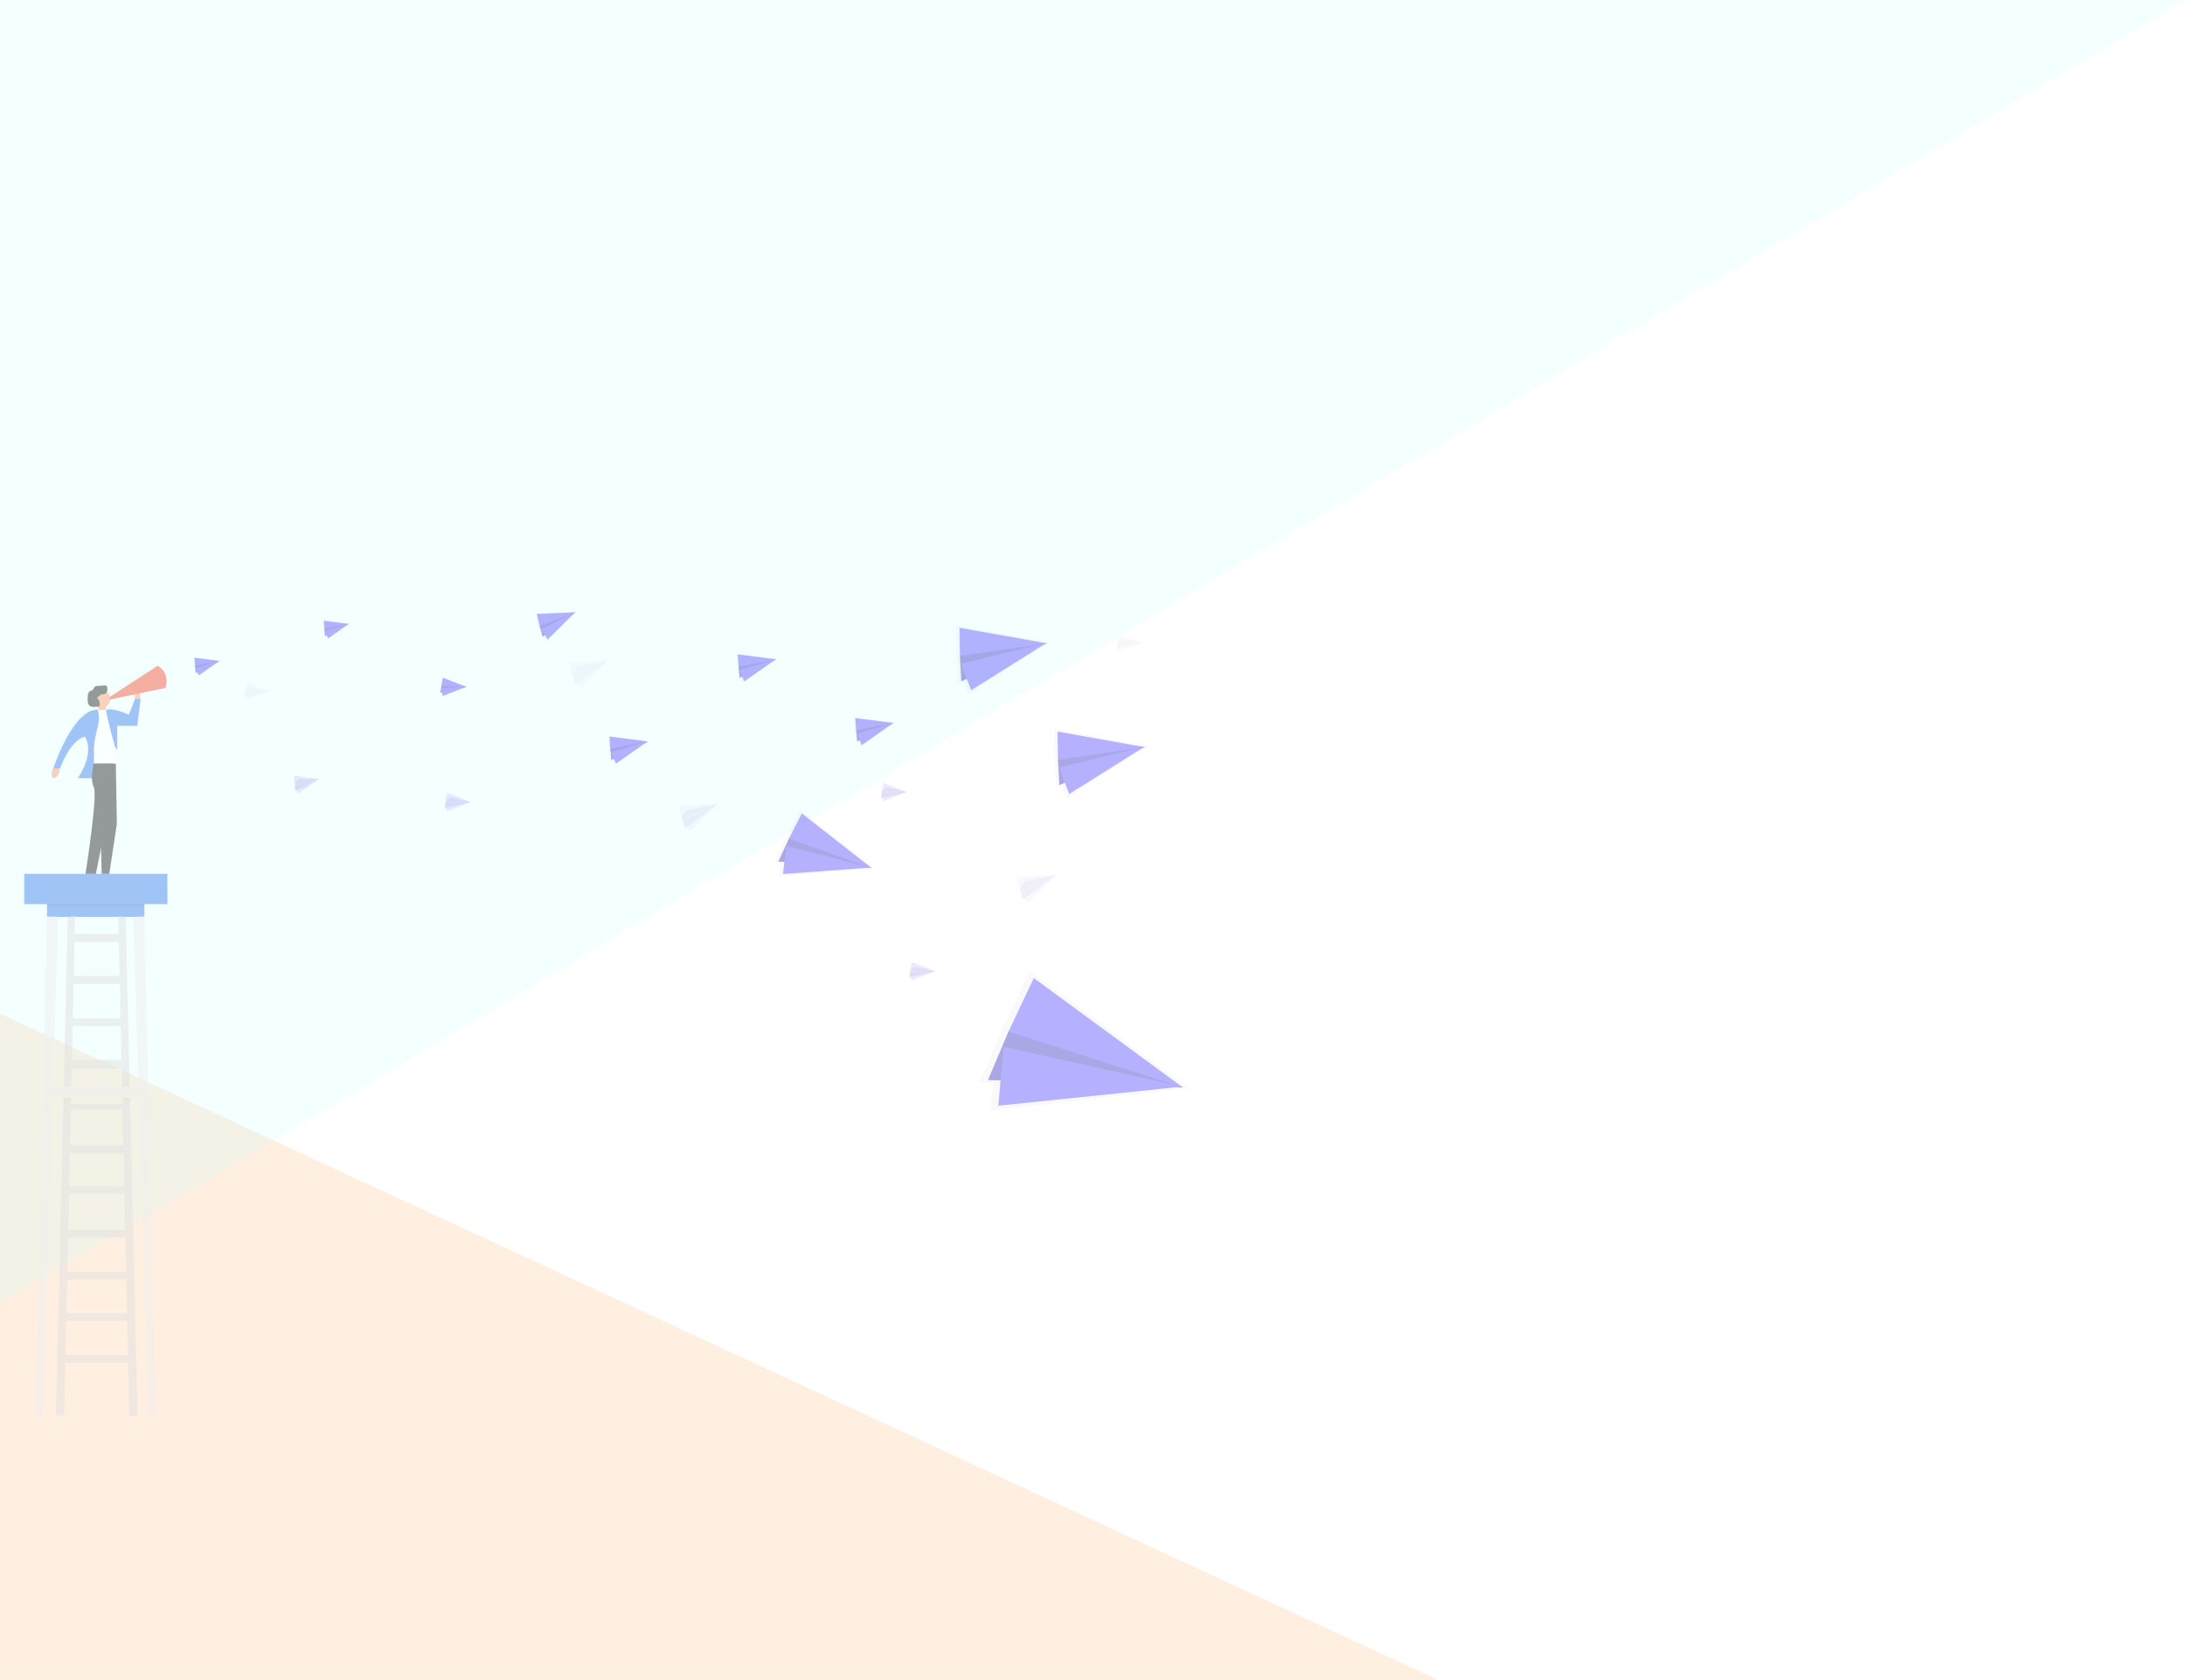 <svg width="1440" height="1107" viewBox="0 0 1440 1107" fill="none" xmlns="http://www.w3.org/2000/svg">
<g clip-path="url(#clip0)">
<rect width="1440" height="1107" fill="white"/>
<path d="M0 668L1440 1335H0V668Z" fill="#FF9642" fill-opacity="0.16"/>
<path d="M0 0H1440L0 859V0Z" fill="#B9FFFC" fill-opacity="0.16"/>
<g opacity="0.5">
<path d="M95.153 594.439H30.971V604.195H95.153V594.439Z" fill="#4D8AF0"/>
<path d="M30.97 603.965L23.706 933H28.245L38.302 604.196L30.97 603.965Z" fill="#EEEEEE"/>
<path d="M95.144 603.965L102.4 933H97.87L87.812 604.196L95.144 603.965Z" fill="#EEEEEE"/>
<path d="M44.647 604.196L36.863 933H42.305L49.492 603.965L44.647 604.196Z" fill="#E0E0E0"/>
<path d="M82.822 604.196L90.614 933H85.164L77.985 603.965L82.822 604.196Z" fill="#E0E0E0"/>
<path d="M84.491 893.062H43.216V898.056H84.491V893.062Z" fill="#E0E0E0"/>
<path d="M86.305 865.378H41.853V870.371H86.305V865.378Z" fill="#E0E0E0"/>
<path d="M86.305 838.145H43.216V843.139H86.305V838.145Z" fill="#E0E0E0"/>
<path d="M84.491 810.461H43.216V815.454H84.491V810.461Z" fill="#E0E0E0"/>
<path d="M84.491 781.873H43.216V786.415H84.491V781.873Z" fill="#E0E0E0"/>
<path d="M84.491 754.641H44.579V760.085H84.491V754.641Z" fill="#E0E0E0"/>
<path d="M83.129 727.408H44.579V731.038H83.129V727.408Z" fill="#E0E0E0"/>
<path d="M79.953 698.369H45.933V704.265H79.953V698.369Z" fill="#E0E0E0"/>
<path d="M81.307 671.136H45.933V676.129H81.307V671.136Z" fill="#E0E0E0"/>
<path d="M81.307 643H45.933V648.444H81.307V643Z" fill="#E0E0E0"/>
<path d="M79.952 615.315H47.746V620.76H79.952V615.315Z" fill="#E0E0E0"/>
<path d="M110.336 575.829H16V595.802H110.336V575.829Z" fill="#4D8AF0"/>
<g opacity="0.5">
<path opacity="0.5" d="M105.355 435.379L72.544 456.767C72.223 455.444 71.475 454.264 70.415 453.41C70.799 452.379 70.862 451.256 70.594 450.189C70.545 449.882 70.425 449.59 70.245 449.337C70.075 449.178 69.87 449.062 69.646 449C69.422 448.937 69.186 448.93 68.959 448.979L63.747 449.32C63.141 449.29 62.541 449.464 62.044 449.814C61.312 450.427 61.09 451.714 60.341 452.259C59.839 452.617 59.2 452.583 58.638 452.864C57.437 453.503 57.173 455.421 57.08 456.98C56.952 459.11 56.96 461.615 58.348 462.945C59.362 463.89 60.767 463.797 62.044 463.728L63.33 463.626C63.655 463.819 63.997 463.982 64.352 464.112V465.927H64.114C64.114 465.927 49.407 461.666 33.253 506.18H32.972C32.972 506.18 30.587 514.274 34.402 512.851C37.724 511.607 37.809 507.458 37.749 506.418H37.97C37.97 506.418 44.638 486.888 55.112 484.502C55.112 484.502 62.734 494.029 50.352 513.081H60.043C60.012 515.213 60.442 517.326 61.303 519.276C64.156 524.994 55.589 579.297 55.589 579.297H62.734L66.328 561.301L66.779 579.297H72.016L77.253 544.694L76.538 503.01V492.214L77.492 493.483V476.808H91.295L93.68 458.232H93.433C93.491 456.935 93.437 455.635 93.271 454.347L111.069 450.606C113.87 438.703 105.355 435.379 105.355 435.379ZM89.771 458.522L85.598 469.199C85.598 469.199 74.17 463.958 69.887 465.867H69.649V463.601C70.525 463.094 71.263 462.38 71.799 461.521C72.335 460.663 72.652 459.685 72.723 458.676L89.882 455.071C89.66 456.205 89.619 457.367 89.763 458.514L89.771 458.522Z" fill="url(#paint0_linear)"/>
</g>
<path d="M92.368 461.257C92.368 461.257 92.913 453.384 90.461 455.114C88.008 456.844 89.064 461.743 89.064 461.743L92.368 461.257Z" fill="#FDA57D"/>
<path d="M34.82 506.163C34.82 506.163 32.554 513.874 36.182 512.519C39.81 511.164 39.358 506.163 39.358 506.163H34.82Z" fill="#FDA57D"/>
<path d="M69.751 464.862H64.761V469.403H69.751V464.862Z" fill="#FDA57D"/>
<path d="M64.752 489.828H60.673V510.253H64.752V489.828Z" fill="#4D8AF0"/>
<path opacity="0.1" d="M64.752 489.828H60.673V510.253H64.752V489.828Z" fill="black"/>
<path d="M66.702 467.818H71.42C72.719 467.818 73.964 468.335 74.882 469.254C75.801 470.172 76.316 471.419 76.316 472.718V503.214H61.84V472.718C61.84 471.424 62.351 470.183 63.262 469.266C64.173 468.348 65.41 467.827 66.702 467.818Z" fill="white"/>
<path d="M66.796 466.447C70.05 466.447 72.689 463.807 72.689 460.55C72.689 457.294 70.05 454.654 66.796 454.654C63.541 454.654 60.903 457.294 60.903 460.55C60.903 463.807 63.541 466.447 66.796 466.447Z" fill="#FDA57D"/>
<path d="M64.531 467.818C64.531 467.818 50.471 463.737 35.049 506.393H39.588C39.588 506.393 45.941 487.783 55.913 485.516C55.913 485.516 63.168 494.591 51.374 512.783H60.903V506.699C60.847 497.478 61.992 488.289 64.309 479.364C65.402 475.603 65.478 471.619 64.531 467.818V467.818Z" fill="#4D8AF0"/>
<path d="M69.972 467.819V469.182C69.972 469.182 73.148 483.25 75.865 492.325L77.253 494.174V478.257H90.41L92.675 460.559H89.047L84.917 470.988C84.917 470.988 74.051 465.995 69.972 467.819Z" fill="#4D8AF0"/>
<path d="M61.806 503.214C61.806 503.214 59.081 513.201 61.806 518.646C64.531 524.09 56.364 575.829 56.364 575.829H63.177L72.927 527.039L74.511 503.18L61.806 503.214Z" fill="#333333"/>
<path d="M76.325 503.214L77.006 542.922L72.016 575.829H67.026L65.212 503.214H76.325Z" fill="#333333"/>
<path d="M65.834 458.301C65.955 458.104 66.104 457.926 66.276 457.772C66.447 457.672 66.641 457.619 66.839 457.619C68.073 457.517 69.495 457.491 70.245 456.324C70.796 455.276 70.929 454.058 70.62 452.915C70.579 452.609 70.465 452.316 70.287 452.063C70.126 451.912 69.93 451.801 69.716 451.742C69.503 451.683 69.278 451.676 69.061 451.723L64.097 452.046C63.529 452.025 62.97 452.189 62.504 452.515C61.806 453.103 61.601 454.321 60.869 454.85C60.384 455.191 59.779 455.156 59.268 455.429C58.127 456.034 57.88 457.841 57.786 459.349C57.667 461.377 57.667 463.763 58.996 464.998C59.958 465.901 61.295 465.85 62.513 465.748L64.778 465.56C65.006 465.567 65.231 465.498 65.416 465.364C65.56 465.173 65.661 464.953 65.714 464.72C65.767 464.486 65.77 464.244 65.723 464.01C65.663 462.868 65.544 461.573 64.795 460.874C64.616 460.74 64.453 460.585 64.309 460.414C63.5 459.153 65.408 458.863 65.834 458.301Z" fill="#333333"/>
<path d="M103.762 438.788C103.762 438.788 111.929 441.966 109.204 453.273L72.467 460.985V459.17L103.762 438.788Z" fill="#F55F44"/>
<path opacity="0.1" d="M95.144 595.572H31.192V597.387H95.144V595.572Z" fill="black"/>
<path opacity="0.1" d="M46.614 723.556H41.623V724.468H46.614V723.556Z" fill="black"/>
<path opacity="0.1" d="M85.624 723.556H80.634V724.468H85.624V723.556Z" fill="black"/>
<path d="M94.923 716.066H30.971V723.778H94.923V716.066Z" fill="#EEEEEE"/>
<path d="M144.714 435.678L145.353 435.354L145.199 435.337L145.251 435.303L145.157 435.328L127.581 433.053L127.955 438.873L128.509 444.037L129.59 443.483L130.595 445.766L144.714 435.678Z" fill="url(#paint1_linear)"/>
<path d="M128.542 438.762L129.053 443.491L144.765 435.524L131.123 435.823L128.542 438.762Z" fill="#6C63FF"/>
<path opacity="0.2" d="M128.542 438.762L129.053 443.491L144.765 435.524L131.123 435.823L128.542 438.762Z" fill="black"/>
<path d="M128.193 433.437L144.765 435.524L128.543 438.762L128.193 433.437Z" fill="#6C63FF"/>
<path d="M130.995 445.059L144.672 435.473L128.815 440.194L130.995 445.059Z" fill="#6C63FF"/>
<path d="M229.93 411.316L230.569 410.993L230.415 410.967L230.467 410.933L230.373 410.967L212.788 408.692L213.171 414.512L213.725 419.675L214.806 419.121L215.811 421.405L229.93 411.316Z" fill="url(#paint2_linear)"/>
<path d="M213.759 414.401L214.27 419.13L229.981 411.163L216.339 411.461L213.759 414.401Z" fill="#6C63FF"/>
<path opacity="0.2" d="M213.759 414.401L214.27 419.13L229.981 411.163L216.339 411.461L213.759 414.401Z" fill="black"/>
<path d="M213.41 409.075L229.981 411.163L213.759 414.401L213.41 409.075Z" fill="#6C63FF"/>
<path d="M216.211 420.698L229.887 411.112L214.031 415.824L216.211 420.698Z" fill="#6C63FF"/>
<path d="M379.235 403.716L380.112 403.06L379.882 403.068L379.942 403L379.814 403.068L352.743 404.184L354.82 412.859L356.983 420.485L358.474 419.369L360.569 422.547L379.235 403.716Z" fill="url(#paint3_linear)"/>
<path d="M355.68 412.535L357.664 419.522L379.277 403.46L358.805 407.439L355.68 412.535Z" fill="#6C63FF"/>
<path opacity="0.2" d="M355.68 412.535L357.664 419.522L379.277 403.46L358.805 407.439L355.68 412.535Z" fill="black"/>
<path d="M353.781 404.602L379.277 403.46L355.68 412.535L353.781 404.602Z" fill="#6C63FF"/>
<path d="M360.994 421.388L379.124 403.409L356.455 414.614L360.994 421.388Z" fill="#6C63FF"/>
<path d="M307.371 452.771L308.069 452.609L307.924 452.558L307.984 452.532H307.882L291.37 446.09L290.34 451.833L289.633 456.971L290.816 456.699L291.234 459.153L307.371 452.771Z" fill="url(#paint4_linear)"/>
<path d="M290.936 451.867L290.289 456.571L307.456 452.634L294.146 449.635L290.936 451.867Z" fill="#6C63FF"/>
<path opacity="0.2" d="M290.936 451.867L290.289 456.571L307.456 452.634L294.146 449.635L290.936 451.867Z" fill="black"/>
<path d="M291.881 446.61L307.456 452.634L290.936 451.867L291.881 446.61Z" fill="#6C63FF"/>
<path d="M291.796 458.565L307.379 452.557L290.851 453.316L291.796 458.565Z" fill="#6C63FF"/>
<g opacity="0.5">
<path opacity="0.5" d="M210.267 513.456L210.898 513.124L210.753 513.107L210.795 513.073L210.702 513.099L193.125 510.823L193.509 516.652L194.062 521.807L195.144 521.253L196.14 523.537L210.267 513.456Z" fill="url(#paint5_linear)"/>
<path opacity="0.5" d="M194.096 516.541L194.607 521.262L210.318 513.295L196.676 513.593L194.096 516.541Z" fill="#6C63FF"/>
<path opacity="0.2" d="M194.096 516.541L194.607 521.262L210.318 513.295L196.676 513.593L194.096 516.541Z" fill="black"/>
<path opacity="0.5" d="M193.747 511.207L210.318 513.295L194.096 516.541L193.747 511.207Z" fill="#6C63FF"/>
<path opacity="0.5" d="M196.549 522.829L210.225 513.243L194.369 517.964L196.549 522.829Z" fill="#6C63FF"/>
</g>
<g opacity="0.2">
<path opacity="0.2" d="M400.771 435.575L401.648 434.911L401.418 434.919L401.486 434.86L401.35 434.928L374.287 436.036L376.365 444.71L378.519 452.345L380.01 451.228L382.113 454.407L400.771 435.575Z" fill="url(#paint6_linear)"/>
<path opacity="0.2" d="M377.216 444.394L379.2 451.373L400.813 435.32L380.342 439.299L377.216 444.394Z" fill="#6C63FF"/>
<path opacity="0.2" d="M377.216 444.394L379.2 451.373L400.813 435.32L380.342 439.299L377.216 444.394Z" fill="black"/>
<path opacity="0.2" d="M375.317 436.462L400.813 435.32L377.216 444.394L375.317 436.462Z" fill="#6C63FF"/>
<path opacity="0.2" d="M382.53 453.248L400.66 435.269L377.991 446.474L382.53 453.248Z" fill="#6C63FF"/>
</g>
<g opacity="0.3">
<path opacity="0.3" d="M472.881 530.209L473.75 529.552L473.52 529.561L473.588 529.493L473.452 529.561L446.389 530.677L448.467 539.351L450.63 546.986L452.112 545.861L454.215 549.048L472.881 530.209Z" fill="url(#paint7_linear)"/>
<path opacity="0.3" d="M449.318 539.028L451.302 546.015L472.924 529.953L452.444 533.932L449.318 539.028Z" fill="#6C63FF"/>
<path opacity="0.2" d="M449.318 539.028L451.302 546.015L472.924 529.953L452.444 533.932L449.318 539.028Z" fill="black"/>
<path opacity="0.3" d="M447.419 531.095L472.924 529.953L449.318 539.028L447.419 531.095Z" fill="#6C63FF"/>
<path opacity="0.3" d="M454.632 547.881L472.762 529.91L450.093 541.107L454.632 547.881Z" fill="#6C63FF"/>
</g>
<g opacity="0.3">
<path opacity="0.3" d="M695.744 577.065L696.621 576.4L696.391 576.409L696.459 576.349L696.323 576.409L669.26 577.525L671.338 586.199L673.493 593.834L674.983 592.718L677.078 595.896L695.744 577.065Z" fill="url(#paint8_linear)"/>
<path opacity="0.3" d="M672.189 585.884L674.174 592.863L695.786 576.801L675.315 580.78L672.189 585.884Z" fill="#6C63FF"/>
<path opacity="0.2" d="M672.189 585.884L674.174 592.863L695.786 576.801L675.315 580.78L672.189 585.884Z" fill="black"/>
<path opacity="0.3" d="M670.291 577.951L695.786 576.801L672.19 585.884L670.291 577.951Z" fill="#6C63FF"/>
<path opacity="0.3" d="M677.504 594.737L695.633 576.758L672.965 587.955L677.504 594.737Z" fill="#6C63FF"/>
</g>
<g opacity="0.5">
<path opacity="0.5" d="M310.181 528.675L310.88 528.504L310.735 528.453L310.795 528.428L310.692 528.436L294.181 521.986L293.15 527.729L292.443 532.876L293.619 532.594L294.044 535.048L310.181 528.675Z" fill="url(#paint9_linear)"/>
<path opacity="0.5" d="M293.746 527.763L293.099 532.467L310.267 528.53L296.957 525.531L293.746 527.763Z" fill="#6C63FF"/>
<path opacity="0.2" d="M293.746 527.763L293.099 532.467L310.267 528.53L296.957 525.531L293.746 527.763Z" fill="black"/>
<path opacity="0.5" d="M294.691 522.506L310.266 528.53L293.746 527.763L294.691 522.506Z" fill="#6C63FF"/>
<path opacity="0.5" d="M294.606 534.469L310.19 528.462L293.661 529.212L294.606 534.469Z" fill="#6C63FF"/>
</g>
<g opacity="0.5">
<path opacity="0.5" d="M616.386 640.171L617.085 640.009L616.949 639.949L617 639.932H616.897L600.394 633.49L599.355 639.233L598.648 644.372L599.832 644.09L600.258 646.553L616.386 640.171Z" fill="url(#paint10_linear)"/>
<path opacity="0.5" d="M599.951 639.268L599.312 643.971L616.48 640.034L603.162 637.035L599.951 639.268Z" fill="#6C63FF"/>
<path opacity="0.2" d="M599.951 639.268L599.312 643.971L616.48 640.034L603.162 637.035L599.951 639.268Z" fill="black"/>
<path opacity="0.5" d="M600.896 634.01L616.48 640.034L599.951 639.268L600.896 634.01Z" fill="#6C63FF"/>
<path opacity="0.5" d="M600.811 645.965L616.395 639.958L599.875 640.716L600.811 645.965Z" fill="#6C63FF"/>
</g>
<g opacity="0.5">
<path opacity="0.5" d="M597.661 522.114L598.359 521.943L598.215 521.892L598.274 521.867L598.172 521.875L581.66 515.425L580.63 521.168L579.923 526.315L581.107 526.033L581.532 528.487L597.661 522.114Z" fill="url(#paint11_linear)"/>
<path opacity="0.5" d="M581.226 521.202L580.579 525.906L597.755 521.969L584.436 518.969L581.226 521.202Z" fill="#6C63FF"/>
<path opacity="0.2" d="M581.226 521.202L580.579 525.906L597.755 521.969L584.436 518.969L581.226 521.202Z" fill="black"/>
<path opacity="0.5" d="M582.171 515.953L597.754 521.969L581.226 521.202L582.171 515.953Z" fill="#6C63FF"/>
<path opacity="0.5" d="M582.086 527.908L597.669 521.901L581.141 522.65L582.086 527.908Z" fill="#6C63FF"/>
</g>
<g opacity="0.2">
<path opacity="0.2" d="M753.105 423.723L753.804 423.561L753.667 423.51L753.718 423.484L753.616 423.493L737.104 417.042L736.074 422.786L735.367 427.932L736.551 427.651L736.977 430.105L753.105 423.723Z" fill="url(#paint12_linear)"/>
<path opacity="0.2" d="M736.67 422.82L736.023 427.523L753.199 423.587L739.881 420.587L736.67 422.82Z" fill="#6C63FF"/>
<path opacity="0.2" d="M736.67 422.82L736.023 427.523L753.199 423.587L739.881 420.587L736.67 422.82Z" fill="black"/>
<path opacity="0.2" d="M737.615 417.562L753.199 423.587L736.67 422.82L737.615 417.562Z" fill="#6C63FF"/>
<path opacity="0.2" d="M737.53 429.526L753.114 423.51L736.593 424.268L737.53 429.526Z" fill="#6C63FF"/>
</g>
<g opacity="0.2">
<path opacity="0.2" d="M178.146 455.582L178.845 455.421L178.7 455.361L178.76 455.344H178.657L162.146 448.902L161.115 454.645L160.4 459.783L161.592 459.502L162.009 461.965L178.146 455.582Z" fill="url(#paint13_linear)"/>
<path opacity="0.2" d="M161.711 454.679L161.064 459.383L178.231 455.446L164.922 452.447L161.711 454.679Z" fill="#6C63FF"/>
<path opacity="0.2" d="M161.711 454.679L161.064 459.383L178.231 455.446L164.922 452.447L161.711 454.679Z" fill="black"/>
<path opacity="0.2" d="M162.657 449.422L178.232 455.446L161.711 454.679L162.657 449.422Z" fill="#6C63FF"/>
<path opacity="0.2" d="M162.571 461.377L178.155 455.37L161.626 456.128L162.571 461.377Z" fill="#6C63FF"/>
</g>
<path d="M511.457 434.689L512.428 434.186L512.198 434.152L512.274 434.101L512.13 434.144L485.263 430.667L485.85 439.572L486.693 447.462L488.345 446.601L489.878 450.095L511.457 434.689Z" fill="url(#paint14_linear)"/>
<path d="M486.745 439.401L487.52 446.619L511.534 434.442L490.687 434.902L486.745 439.401Z" fill="#6C63FF"/>
<path opacity="0.2" d="M486.745 439.401L487.52 446.619L511.534 434.442L490.687 434.902L486.745 439.401Z" fill="black"/>
<path d="M486.208 431.255L511.534 434.442L486.744 439.401L486.208 431.255Z" fill="#6C63FF"/>
<path d="M490.491 449.021L511.397 434.365L487.162 441.574L490.491 449.021Z" fill="#6C63FF"/>
<path d="M574.004 572.378L576.508 572.532L576.09 572.208L576.303 572.191L575.963 572.106L527.253 533.77L517.971 551.937L510.384 568.433L514.633 568.689L513.56 577.346L574.004 572.378Z" fill="url(#paint15_linear)"/>
<path d="M519.93 552.653L513.007 567.743L574.456 571.995L532.95 548.443L519.93 552.653Z" fill="#6C63FF"/>
<path opacity="0.2" d="M519.93 552.653L513.007 567.743L574.456 571.995L532.95 548.443L519.93 552.653Z" fill="black"/>
<path d="M528.42 536.037L574.456 571.995L519.93 552.653L528.42 536.037Z" fill="#6C63FF"/>
<path d="M516.013 575.957L574.26 571.68L518.193 557.416L516.013 575.957Z" fill="#6C63FF"/>
<path d="M778.763 717.489L784 717.66L783.115 717.004L783.54 716.953L782.833 716.799L678.738 639.864L660.515 678.378L645.723 713.28L654.596 713.561L652.91 731.685L778.763 717.489Z" fill="url(#paint16_linear)"/>
<path d="M664.653 679.75L651.147 711.687L779.683 716.671L691.554 670.13L664.653 679.75Z" fill="#6C63FF"/>
<path opacity="0.2" d="M664.653 679.75L651.147 711.687L779.683 716.671L691.554 670.13L664.653 679.75Z" fill="black"/>
<path d="M681.318 644.525L779.683 716.671L664.653 679.75L681.318 644.525Z" fill="#6C63FF"/>
<path d="M657.951 728.635L779.248 716.015L661.332 689.805L657.951 728.635Z" fill="#6C63FF"/>
<path d="M689.646 424.49L691.929 423.45L691.409 423.356L691.588 423.246L691.247 423.331L630.275 412.237L630.565 432.644L631.561 450.768L635.436 449.013L638.536 457.167L689.646 424.49Z" fill="url(#paint17_linear)"/>
<path d="M632.635 432.355L633.563 448.936L689.868 423.936L642.172 422.538L632.635 432.355Z" fill="#6C63FF"/>
<path opacity="0.2" d="M632.635 432.355L633.563 448.936L689.868 423.936L642.172 422.538L632.635 432.355Z" fill="black"/>
<path d="M632.371 413.694L689.868 423.936L632.635 432.354L632.371 413.694Z" fill="#6C63FF"/>
<path d="M640.06 454.79L689.544 423.748L633.324 437.382L640.06 454.79Z" fill="#6C63FF"/>
<path d="M754.255 492.887L756.546 491.856L756.026 491.762L756.197 491.643L755.865 491.728L694.893 480.634L695.182 501.041L696.178 519.165L700.053 517.419L703.153 525.565L754.255 492.887Z" fill="url(#paint18_linear)"/>
<path d="M697.251 500.76L698.171 517.342L754.476 492.342L706.78 490.944L697.251 500.76Z" fill="#6C63FF"/>
<path opacity="0.2" d="M697.251 500.76L698.171 517.342L754.476 492.342L706.78 490.944L697.251 500.76Z" fill="black"/>
<path d="M696.979 482.099L754.476 492.342L697.251 500.76L696.979 482.099Z" fill="#6C63FF"/>
<path d="M704.677 523.187L754.153 492.154L697.941 505.779L704.677 523.187Z" fill="#6C63FF"/>
<path d="M426.922 488.831L427.902 488.328L427.672 488.303L427.74 488.252L427.595 488.294L400.737 484.818L401.324 493.713L402.159 501.604L403.811 500.752L405.344 504.245L426.922 488.831Z" fill="url(#paint19_linear)"/>
<path d="M402.218 493.552L402.993 500.76L427.007 488.592L406.161 489.053L402.218 493.552Z" fill="#6C63FF"/>
<path opacity="0.2" d="M402.218 493.552L402.993 500.76L427.007 488.592L406.161 489.053L402.218 493.552Z" fill="black"/>
<path d="M401.682 485.406L427.007 488.592L402.218 493.552L401.682 485.406Z" fill="#6C63FF"/>
<path d="M405.957 503.172L426.862 488.516L402.627 495.724L405.957 503.172Z" fill="#6C63FF"/>
<path d="M588.924 476.655L589.895 476.152L589.673 476.118L589.741 476.067L589.597 476.109L562.738 472.633L563.317 481.537L564.16 489.428L565.812 488.575L567.345 492.06L588.924 476.655Z" fill="url(#paint20_linear)"/>
<path d="M564.22 481.367L564.995 488.584L589.009 476.408L568.162 476.868L564.22 481.367Z" fill="#6C63FF"/>
<path opacity="0.2" d="M564.22 481.367L564.995 488.584L589.009 476.408L568.162 476.868L564.22 481.367Z" fill="black"/>
<path d="M563.684 473.229L589.009 476.408L564.22 481.367L563.684 473.229Z" fill="#6C63FF"/>
<path d="M567.958 490.987L588.864 476.331L564.628 483.548L567.958 490.987Z" fill="#6C63FF"/>
</g>
</g>
<defs>
<linearGradient id="paint0_linear" x1="71.939" y1="579.229" x2="71.939" y2="435.362" gradientUnits="userSpaceOnUse">
<stop stop-color="#808080" stop-opacity="0.25"/>
<stop offset="0.54" stop-color="#808080" stop-opacity="0.12"/>
<stop offset="1" stop-color="#808080" stop-opacity="0.1"/>
</linearGradient>
<linearGradient id="paint1_linear" x1="6915.3" y1="6327.59" x2="6902.72" y2="6135.78" gradientUnits="userSpaceOnUse">
<stop stop-color="#808080" stop-opacity="0.25"/>
<stop offset="0.54" stop-color="#808080" stop-opacity="0.12"/>
<stop offset="1" stop-color="#808080" stop-opacity="0.1"/>
</linearGradient>
<linearGradient id="paint2_linear" x1="8788.4" y1="5900.29" x2="8775.82" y2="5708.48" gradientUnits="userSpaceOnUse">
<stop stop-color="#808080" stop-opacity="0.25"/>
<stop offset="0.54" stop-color="#808080" stop-opacity="0.12"/>
<stop offset="1" stop-color="#808080" stop-opacity="0.1"/>
</linearGradient>
<linearGradient id="paint3_linear" x1="19614.8" y1="5757.31" x2="19509.5" y2="5318.24" gradientUnits="userSpaceOnUse">
<stop stop-color="#808080" stop-opacity="0.25"/>
<stop offset="0.54" stop-color="#808080" stop-opacity="0.12"/>
<stop offset="1" stop-color="#808080" stop-opacity="0.1"/>
</linearGradient>
<linearGradient id="paint4_linear" x1="8986.51" y1="9055.54" x2="9021.51" y2="8861.16" gradientUnits="userSpaceOnUse">
<stop stop-color="#808080" stop-opacity="0.25"/>
<stop offset="0.54" stop-color="#808080" stop-opacity="0.12"/>
<stop offset="1" stop-color="#808080" stop-opacity="0.1"/>
</linearGradient>
<linearGradient id="paint5_linear" x1="8321.75" y1="7537.77" x2="8309.18" y2="7346.09" gradientUnits="userSpaceOnUse">
<stop stop-color="#808080" stop-opacity="0.25"/>
<stop offset="0.54" stop-color="#808080" stop-opacity="0.12"/>
<stop offset="1" stop-color="#808080" stop-opacity="0.1"/>
</linearGradient>
<linearGradient id="paint6_linear" x1="20252.8" y1="6486.5" x2="20147.4" y2="6047.24" gradientUnits="userSpaceOnUse">
<stop stop-color="#808080" stop-opacity="0.25"/>
<stop offset="0.54" stop-color="#808080" stop-opacity="0.12"/>
<stop offset="1" stop-color="#808080" stop-opacity="0.1"/>
</linearGradient>
<linearGradient id="paint7_linear" x1="22430.2" y1="8635.03" x2="22324.8" y2="8195.77" gradientUnits="userSpaceOnUse">
<stop stop-color="#808080" stop-opacity="0.25"/>
<stop offset="0.54" stop-color="#808080" stop-opacity="0.12"/>
<stop offset="1" stop-color="#808080" stop-opacity="0.1"/>
</linearGradient>
<linearGradient id="paint8_linear" x1="29608.6" y1="9256.12" x2="29503.3" y2="8817.06" gradientUnits="userSpaceOnUse">
<stop stop-color="#808080" stop-opacity="0.25"/>
<stop offset="0.54" stop-color="#808080" stop-opacity="0.12"/>
<stop offset="1" stop-color="#808080" stop-opacity="0.1"/>
</linearGradient>
<linearGradient id="paint9_linear" x1="9119.66" y1="10312.4" x2="9154.65" y2="10118" gradientUnits="userSpaceOnUse">
<stop stop-color="#808080" stop-opacity="0.25"/>
<stop offset="0.54" stop-color="#808080" stop-opacity="0.12"/>
<stop offset="1" stop-color="#808080" stop-opacity="0.1"/>
</linearGradient>
<linearGradient id="paint10_linear" x1="16092.8" y1="12545.4" x2="16127.8" y2="12351" gradientUnits="userSpaceOnUse">
<stop stop-color="#808080" stop-opacity="0.25"/>
<stop offset="0.54" stop-color="#808080" stop-opacity="0.12"/>
<stop offset="1" stop-color="#808080" stop-opacity="0.1"/>
</linearGradient>
<linearGradient id="paint11_linear" x1="15563.5" y1="10571.8" x2="15598.5" y2="10377.6" gradientUnits="userSpaceOnUse">
<stop stop-color="#808080" stop-opacity="0.25"/>
<stop offset="0.54" stop-color="#808080" stop-opacity="0.12"/>
<stop offset="1" stop-color="#808080" stop-opacity="0.1"/>
</linearGradient>
<linearGradient id="paint12_linear" x1="18960.1" y1="9146.18" x2="18995.1" y2="8951.8" gradientUnits="userSpaceOnUse">
<stop stop-color="#808080" stop-opacity="0.25"/>
<stop offset="0.54" stop-color="#808080" stop-opacity="0.12"/>
<stop offset="1" stop-color="#808080" stop-opacity="0.1"/>
</linearGradient>
<linearGradient id="paint13_linear" x1="6093.18" y1="8937.25" x2="6128.18" y2="8742.87" gradientUnits="userSpaceOnUse">
<stop stop-color="#808080" stop-opacity="0.25"/>
<stop offset="0.54" stop-color="#808080" stop-opacity="0.12"/>
<stop offset="1" stop-color="#808080" stop-opacity="0.1"/>
</linearGradient>
<linearGradient id="paint14_linear" x1="22531.9" y1="9501.74" x2="22502.5" y2="9053.93" gradientUnits="userSpaceOnUse">
<stop stop-color="#808080" stop-opacity="0.25"/>
<stop offset="0.54" stop-color="#808080" stop-opacity="0.12"/>
<stop offset="1" stop-color="#808080" stop-opacity="0.1"/>
</linearGradient>
<linearGradient id="paint15_linear" x1="34040.6" y1="53612" x2="35089.2" y2="51561.4" gradientUnits="userSpaceOnUse">
<stop stop-color="#808080" stop-opacity="0.25"/>
<stop offset="0.54" stop-color="#808080" stop-opacity="0.12"/>
<stop offset="1" stop-color="#808080" stop-opacity="0.1"/>
</linearGradient>
<linearGradient id="paint16_linear" x1="89222" y1="138023" x2="93581.9" y2="128903" gradientUnits="userSpaceOnUse">
<stop stop-color="#808080" stop-opacity="0.25"/>
<stop offset="0.54" stop-color="#808080" stop-opacity="0.12"/>
<stop offset="1" stop-color="#808080" stop-opacity="0.1"/>
</linearGradient>
<linearGradient id="paint17_linear" x1="61355.9" y1="25363.5" x2="61332.1" y2="22988.4" gradientUnits="userSpaceOnUse">
<stop stop-color="#808080" stop-opacity="0.25"/>
<stop offset="0.54" stop-color="#808080" stop-opacity="0.12"/>
<stop offset="1" stop-color="#808080" stop-opacity="0.1"/>
</linearGradient>
<linearGradient id="paint18_linear" x1="66064.5" y1="29040.2" x2="66040.7" y2="26665.2" gradientUnits="userSpaceOnUse">
<stop stop-color="#808080" stop-opacity="0.25"/>
<stop offset="0.54" stop-color="#808080" stop-opacity="0.12"/>
<stop offset="1" stop-color="#808080" stop-opacity="0.1"/>
</linearGradient>
<linearGradient id="paint19_linear" x1="19725.7" y1="10848.2" x2="19696.3" y2="10400.4" gradientUnits="userSpaceOnUse">
<stop stop-color="#808080" stop-opacity="0.25"/>
<stop offset="0.54" stop-color="#808080" stop-opacity="0.12"/>
<stop offset="1" stop-color="#808080" stop-opacity="0.1"/>
</linearGradient>
<linearGradient id="paint20_linear" x1="25047.9" y1="10451.6" x2="25018.5" y2="10003.7" gradientUnits="userSpaceOnUse">
<stop stop-color="#808080" stop-opacity="0.25"/>
<stop offset="0.54" stop-color="#808080" stop-opacity="0.12"/>
<stop offset="1" stop-color="#808080" stop-opacity="0.1"/>
</linearGradient>
<clipPath id="clip0">
<rect width="1440" height="1107" fill="white"/>
</clipPath>
</defs>
</svg>
